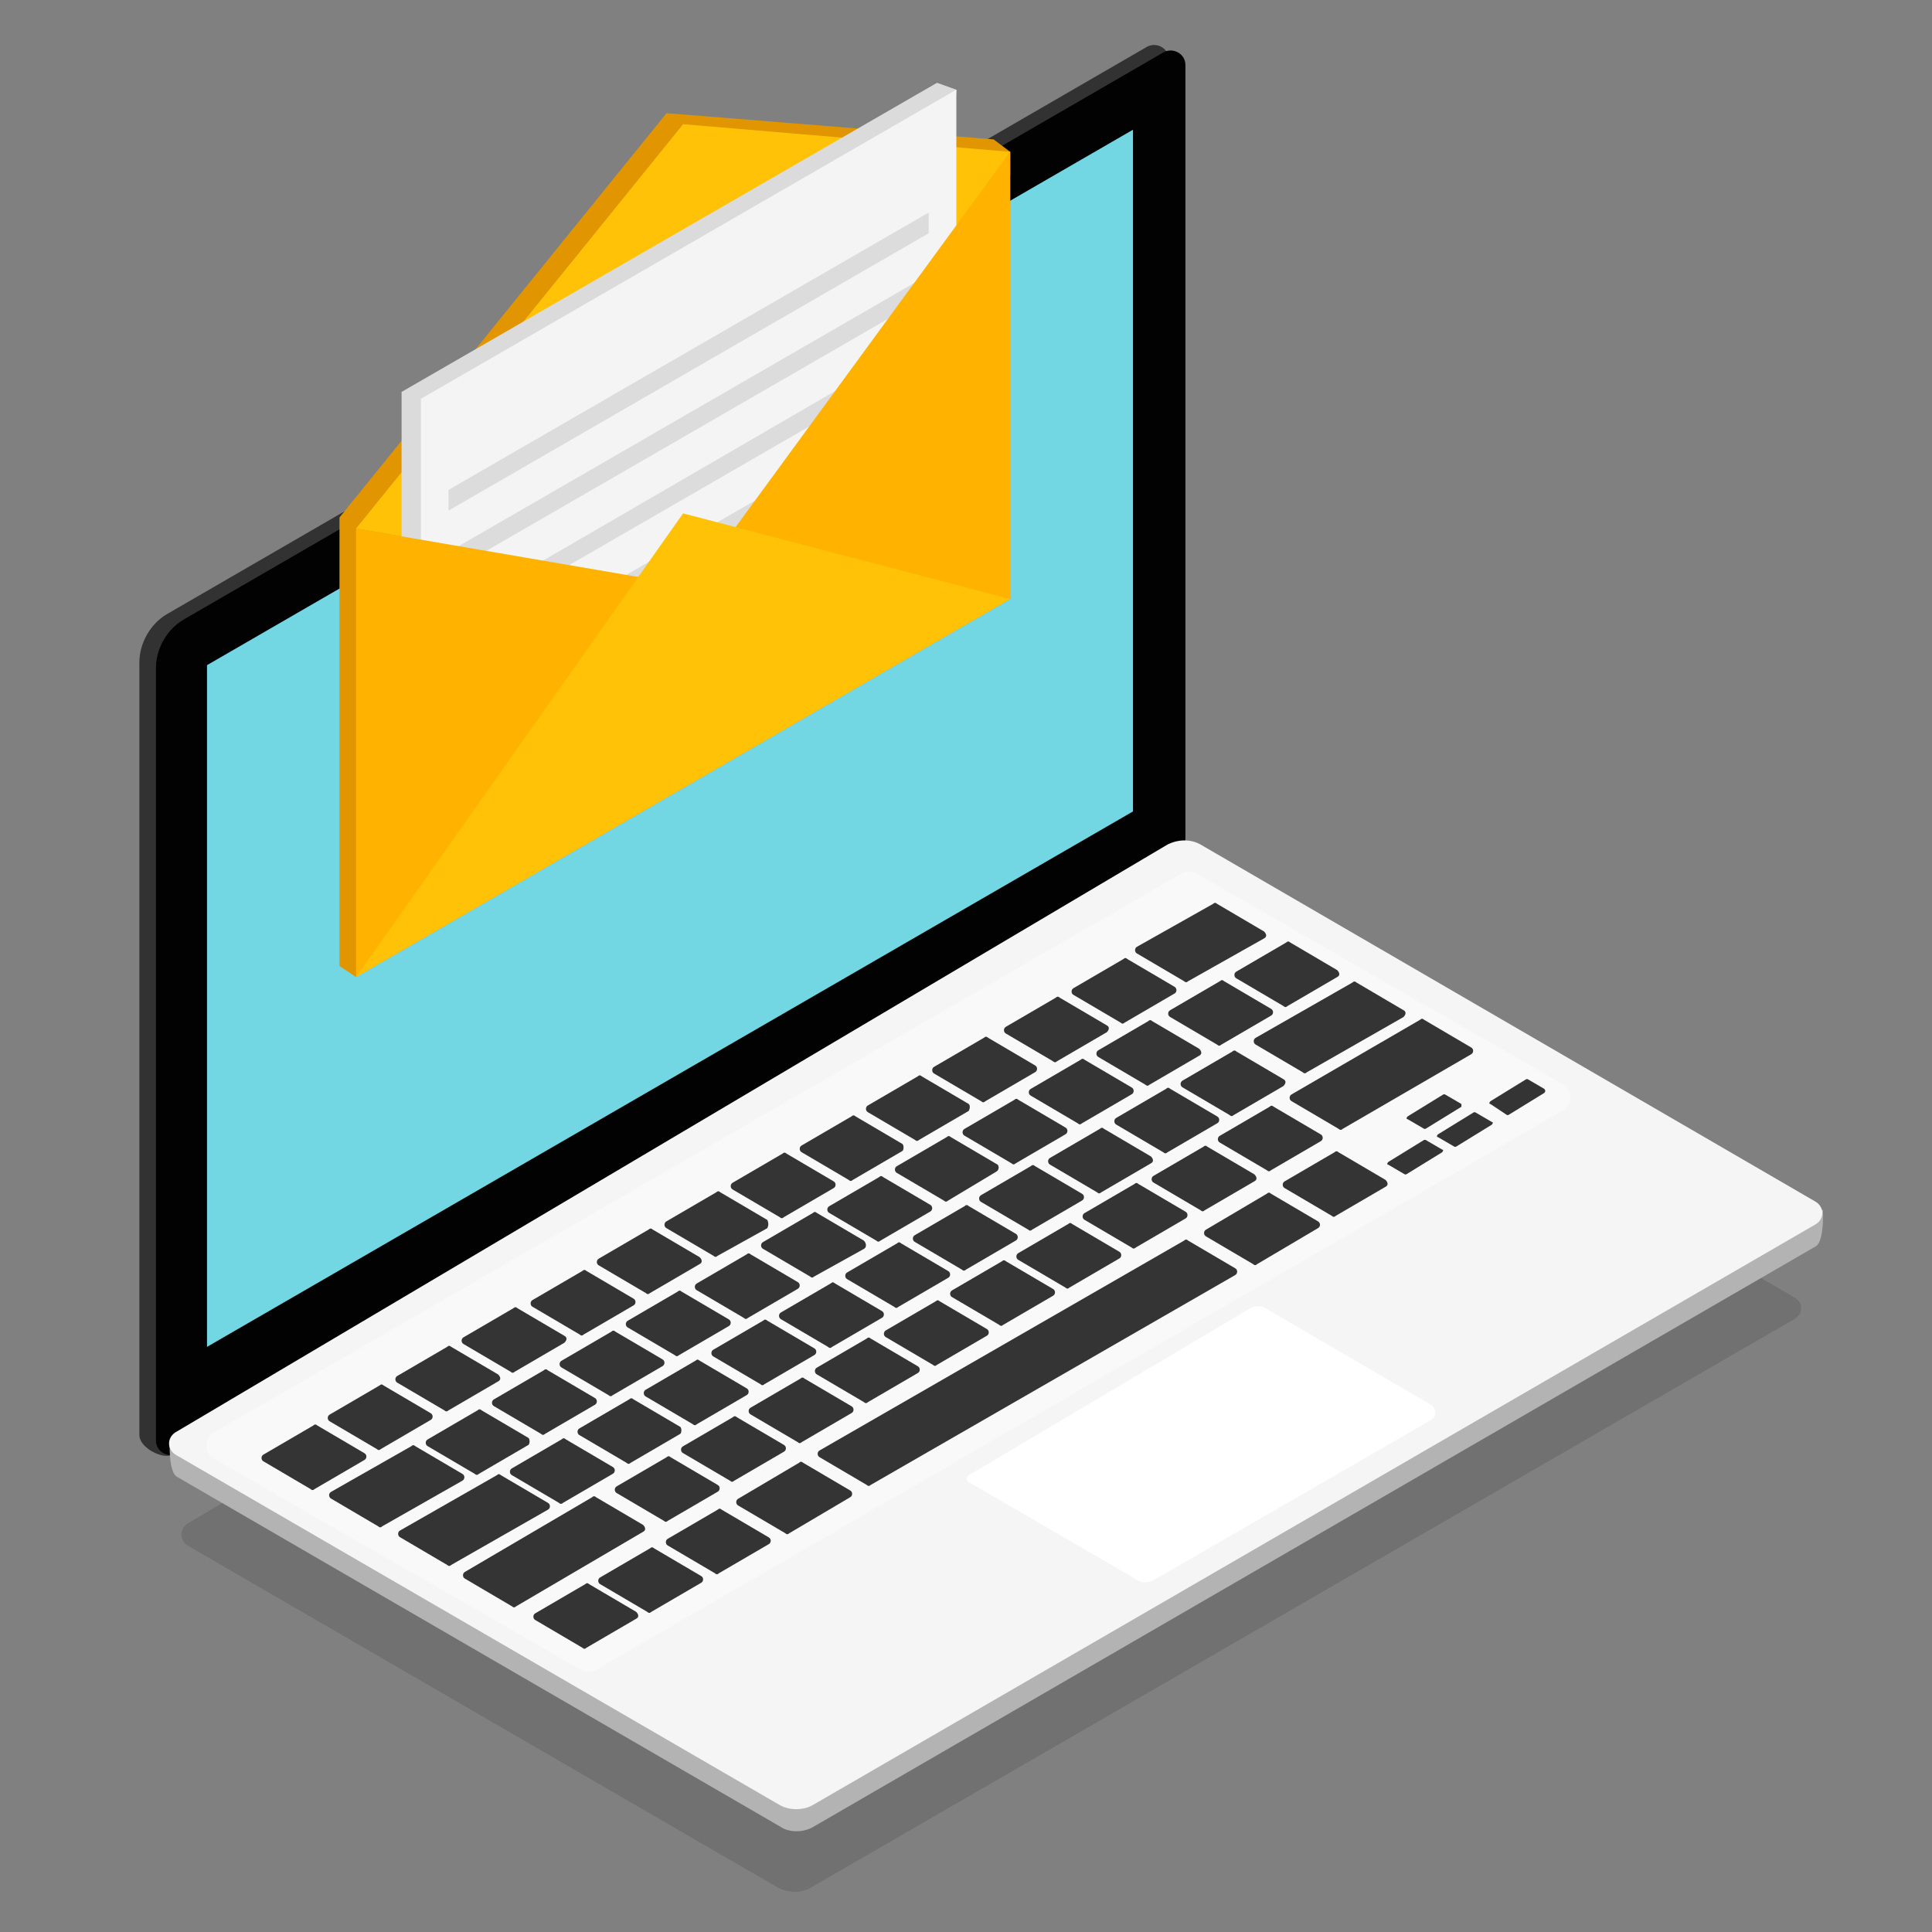 <?xml version="1.0" encoding="utf-8"?>
<!-- Generator: Adobe Illustrator 23.0.3, SVG Export Plug-In . SVG Version: 6.00 Build 0)  -->
<svg version="1.1" id="Layer_1" xmlns="http://www.w3.org/2000/svg" xmlns:xlink="http://www.w3.org/1999/xlink" x="0px" y="0px"
	 width="140px" height="140px" viewBox="0 0 140 140" style="enable-background:new 0 0 140 140;" xml:space="preserve">
<rect x="0" y="0" width="140" height="140" fill="#808080" stroke="none"/>
<style type="text/css">
	.st0{opacity:0.3;fill:#4D4D4F;enable-background:new    ;}
	.st1{fill:#323232;}
	.st2{fill:#020202;}
	.st3{fill:#73D7E3;}
	.st4{fill:#E19501;}
	.st5{fill:#FFC207;}
	.st6{fill:#DBDBDB;}
	.st7{fill:#F4F4F4;}
	.st8{fill:#DCDCDC;}
	.st9{fill:#FFB200;}
	.st10{fill:#B3B3B3;}
	.st11{fill:#F5F5F5;}
	.st12{fill:#FFFFFF;}
	.st13{fill:#F9F9F9;}
	.st14{fill:#343434;}
</style>
<path class="st0" d="M58.9,136.7L130,95.6c0.7-0.4,0.7-1.2,0-1.6L86.4,68.7c-0.8-0.5-1.7-0.5-2.4,0l-70.4,41.7
	c-0.6,0.4-0.6,1.2,0,1.6l42.8,24.8C57.3,137.2,58.1,137.2,58.9,136.7z"/>
<g>
	<g>
		<path class="st1" d="M82.8,63.9l-70.3,41.5c-0.7,0.4-2.4-0.5-2.4-1.4V48c0-1.4,0.8-2.8,2-3.5l71-41.1c0.7-0.4,1.6,0.1,1.6,0.9v56
			C84.8,61.8,84,63.1,82.8,63.9z"/>
		<path class="st2" d="M83.9,64.2l-71,41.1c-0.7,0.4-1.6-0.1-1.6-0.9v-56c0-1.4,0.8-2.8,2-3.5l71-41.1c0.7-0.4,1.6,0.1,1.6,0.9v56
			C85.9,62.2,85.1,63.5,83.9,64.2z"/>
		<polygon class="st3" points="82.1,58.8 15,97.6 15,48.2 82.1,9.4 		"/>
	</g>
	<g>
		<g>
			<polygon class="st4" points="48.3,8.2 24.6,37.5 24.6,70 25.8,70.8 73.2,43.4 73.2,11 72,10.1 			"/>
			<polygon class="st5" points="73.2,11 49.5,9 25.8,38.3 46.2,41.8 53.3,38.2 73.2,12.7 			"/>
		</g>
		<g>
			<polygon class="st6" points="29.1,28.4 29.1,55 30.5,55.5 67.9,32.6 69.3,6.5 67.9,6 			"/>
			<polygon class="st7" points="30.5,28.9 30.5,55.5 69.3,33.1 69.3,6.5 			"/>
			<polygon class="st8" points="32.5,49.1 32.5,50.5 67.3,30.4 67.3,29 			"/>
			<polygon class="st8" points="32.5,44.6 32.5,46 67.3,25.9 67.3,24.4 			"/>
			<polygon class="st8" points="32.5,40 32.5,41.5 67.3,21.4 67.3,19.9 			"/>
			<polygon class="st8" points="32.5,35.5 32.5,37 67.3,16.9 67.3,15.4 			"/>
		</g>
		<polygon class="st9" points="25.8,38.3 25.8,70.8 73.2,43.4 73.2,11 53.3,38.2 46.2,41.8 		"/>
		<polygon class="st5" points="25.8,70.8 73.2,43.4 49.5,37.2 		"/>
	</g>
	<g>
		<path class="st10" d="M58.9,132.4l72.7-42.1c0.6-0.4,0.5-2.6,0.5-2.6L85.9,62.2c-0.8-0.4-1.7-0.4-2.4,0l-71.2,42.3
			c0,0-0.1,2.1,0.5,2.5l43.8,25.4C57.2,132.8,58.2,132.8,58.9,132.4z"/>
		<path class="st11" d="M58.9,130.8l72.7-42.1c0.6-0.4,0.6-1.2,0-1.6L87,61.2c-0.7-0.4-1.6-0.4-2.4,0l-71.9,42.6
			c-0.6,0.4-0.6,1.2,0,1.6l43.8,25.4C57.2,131.2,58.2,131.2,58.9,130.8z"/>
		<path class="st12" d="M83.6,114.5l20.1-11.6c0.4-0.2,0.4-0.9,0-1.1l-12-7c-0.3-0.2-0.7-0.2-1.1,0l-20.4,12.1
			c-0.2,0.1-0.2,0.4,0,0.5l12.4,7.2C82.9,114.7,83.3,114.7,83.6,114.5z"/>
		<g>
			<path class="st13" d="M113.2,80.5l-70,40.5c-0.3,0.2-0.8,0.2-1.1,0l-26.6-15.3c-0.7-0.4-0.7-1.5,0-1.9l70.1-40.5
				c0.3-0.2,0.8-0.2,1.1,0l26.6,15.3C114,79.1,114,80.1,113.2,80.5z"/>
			<path class="st14" d="M89.5,92.4l-26.4,15.2c-0.1,0.1-0.2,0.1-0.3,0l-3.4-2c-0.2-0.1-0.2-0.4,0-0.5l26.4-15.2
				c0.1-0.1,0.2-0.1,0.3,0l3.4,2C89.7,92,89.7,92.3,89.5,92.4z"/>
			<path class="st14" d="M46.6,111l-9.2,5.4c-0.1,0.1-0.2,0.1-0.3,0l-3.4-2c-0.2-0.1-0.2-0.4,0-0.5l9.2-5.4c0.1-0.1,0.2-0.1,0.3,0
				l3.4,2C46.8,110.7,46.8,110.9,46.6,111z"/>
			<path class="st14" d="M39.7,109.4l-7,4c-0.1,0.1-0.2,0.1-0.3,0l-3.4-2c-0.2-0.1-0.2-0.4,0-0.5l7-4c0.1-0.1,0.2-0.1,0.3,0l3.4,2
				C39.9,109,39.9,109.3,39.7,109.4z"/>
			<path class="st14" d="M106.6,76.4l-9.3,5.4c-0.1,0.1-0.2,0.1-0.3,0l-3.4-2c-0.2-0.1-0.2-0.4,0-0.5l9.3-5.4c0.1-0.1,0.2-0.1,0.3,0
				l3.4,2C106.8,76,106.8,76.3,106.6,76.4z"/>
			<path class="st14" d="M108.1,81.5l-2.6,1.6h-0.1l-1.2-0.7c-0.1,0-0.1-0.1,0-0.2l2.6-1.6h0.1l1.2,0.7
				C108.2,81.3,108.2,81.4,108.1,81.5z"/>
			<path class="st14" d="M105.9,80.2l-2.6,1.6h-0.1l-1.2-0.7c-0.1,0-0.1-0.1,0-0.2l2.6-1.6h0.1l1.2,0.7
				C105.9,80.1,105.9,80.2,105.9,80.2z"/>
			<path class="st14" d="M111.9,79.2l-2.6,1.6h-0.1L108,80c-0.1,0-0.1-0.1,0-0.2l2.6-1.6h0.1l1.2,0.7C112,79,112,79.1,111.9,79.2z"
				/>
			<path class="st14" d="M104.5,83.5l-2.6,1.6h-0.1l-1.2-0.7c-0.1,0-0.1-0.1,0-0.2l2.6-1.6h0.1l1.2,0.7
				C104.6,83.3,104.6,83.4,104.5,83.5z"/>
			<path class="st14" d="M46.1,117.3l-3.6,2.1c-0.1,0.1-0.2,0.1-0.3,0l-3.4-2c-0.2-0.1-0.2-0.4,0-0.5l3.6-2.1c0.1-0.1,0.2-0.1,0.3,0
				l3.4,2C46.3,117,46.3,117.2,46.1,117.3z"/>
			<path class="st14" d="M50.8,114.7l-3.6,2.1c-0.1,0.1-0.2,0.1-0.3,0l-3.4-2c-0.2-0.1-0.2-0.4,0-0.5l3.6-2.1c0.1-0.1,0.2-0.1,0.3,0
				l3.4,2C51,114.3,51,114.6,50.8,114.7z"/>
			<path class="st14" d="M55.7,111.9l-3.6,2.1c-0.1,0.1-0.2,0.1-0.3,0l-3.4-2c-0.2-0.1-0.2-0.4,0-0.5l3.6-2.1c0.1-0.1,0.2-0.1,0.3,0
				l3.4,2C55.9,111.5,55.9,111.8,55.7,111.9z"/>
			<path class="st14" d="M52,108.1l-3.6,2.1c-0.1,0.1-0.2,0.1-0.3,0l-3.4-2c-0.2-0.1-0.2-0.4,0-0.5l3.6-2.1c0.1-0.1,0.2-0.1,0.3,0
				l3.4,2C52.2,107.7,52.2,108,52,108.1z"/>
			<path class="st14" d="M56.8,105.2l-3.6,2.1c-0.1,0.1-0.2,0.1-0.3,0l-3.4-2c-0.2-0.1-0.2-0.4,0-0.5l3.6-2.1c0.1-0.1,0.2-0.1,0.3,0
				l3.4,2C57,104.8,57,105.1,56.8,105.2z"/>
			<path class="st14" d="M61.7,102.4l-3.6,2.1c-0.1,0.1-0.2,0.1-0.3,0l-3.4-2c-0.2-0.1-0.2-0.4,0-0.5l3.6-2.1c0.1-0.1,0.2-0.1,0.3,0
				l3.4,2C61.9,102,61.9,102.3,61.7,102.4z"/>
			<path class="st14" d="M66.5,99.5l-3.6,2.1c-0.1,0.1-0.2,0.1-0.3,0l-3.4-2c-0.2-0.1-0.2-0.4,0-0.5l3.6-2.1c0.1-0.1,0.2-0.1,0.3,0
				l3.4,2C66.7,99.1,66.7,99.4,66.5,99.5z"/>
			<path class="st14" d="M71.5,96.8l-3.6,2.1c-0.1,0.1-0.2,0.1-0.3,0l-3.4-2c-0.2-0.1-0.2-0.4,0-0.5l3.6-2.1c0.1-0.1,0.2-0.1,0.3,0
				l3.4,2C71.7,96.4,71.7,96.7,71.5,96.8z"/>
			<path class="st14" d="M76.3,93.9L72.7,96c-0.1,0.1-0.2,0.1-0.3,0L69,94c-0.2-0.1-0.2-0.4,0-0.5l3.6-2.1c0.1-0.1,0.2-0.1,0.3,0
				l3.4,2C76.5,93.5,76.5,93.8,76.3,93.9z"/>
			<path class="st14" d="M81.1,91.2l-3.6,2.1c-0.1,0.1-0.2,0.1-0.3,0l-3.4-2c-0.2-0.1-0.2-0.4,0-0.5l3.6-2.1c0.1-0.1,0.2-0.1,0.3,0
				l3.4,2C81.3,90.8,81.3,91.1,81.1,91.2z"/>
			<path class="st14" d="M85.9,88.3l-3.6,2.1c-0.1,0.1-0.2,0.1-0.3,0l-3.4-2c-0.2-0.1-0.2-0.4,0-0.5l3.6-2.1c0.1-0.1,0.2-0.1,0.3,0
				l3.4,2C86.1,87.9,86.1,88.2,85.9,88.3z"/>
			<path class="st14" d="M90.9,85.6l-3.6,2.1c-0.1,0.1-0.2,0.1-0.3,0l-3.4-2c-0.2-0.1-0.2-0.4,0-0.5l3.6-2.1c0.1-0.1,0.2-0.1,0.3,0
				l3.4,2C91.1,85.3,91.1,85.5,90.9,85.6z"/>
			<path class="st14" d="M95.7,82.7l-3.6,2.1c-0.1,0.1-0.2,0.1-0.3,0l-3.4-2c-0.2-0.1-0.2-0.4,0-0.5l3.6-2.1c0.1-0.1,0.2-0.1,0.3,0
				l3.4,2C95.9,82.3,95.9,82.6,95.7,82.7z"/>
			<path class="st14" d="M44.4,106.8l-3.6,2.1c-0.1,0.1-0.2,0.1-0.3,0l-3.4-2c-0.2-0.1-0.2-0.4,0-0.5l3.6-2.1c0.1-0.1,0.2-0.1,0.3,0
				l3.4,2C44.6,106.4,44.6,106.7,44.4,106.8z"/>
			<path class="st14" d="M49.3,103.9l-3.6,2.1c-0.1,0.1-0.2,0.1-0.3,0l-3.4-2c-0.2-0.1-0.2-0.4,0-0.5l3.6-2.1c0.1-0.1,0.2-0.1,0.3,0
				l3.4,2C49.4,103.5,49.4,103.8,49.3,103.9z"/>
			<path class="st14" d="M54.1,101.1l-3.6,2.1c-0.1,0.1-0.2,0.1-0.3,0l-3.4-2c-0.2-0.1-0.2-0.4,0-0.5l3.6-2.1c0.1-0.1,0.2-0.1,0.3,0
				l3.4,2C54.3,100.7,54.3,101,54.1,101.1z"/>
			<path class="st14" d="M59,98.2l-3.6,2.1c-0.1,0.1-0.2,0.1-0.3,0l-3.4-2c-0.2-0.1-0.2-0.4,0-0.5l3.6-2.1c0.1-0.1,0.2-0.1,0.3,0
				l3.4,2C59.2,97.8,59.2,98.1,59,98.2z"/>
			<path class="st14" d="M63.9,95.5l-3.6,2.1c-0.1,0.1-0.2,0.1-0.3,0l-3.4-2c-0.2-0.1-0.2-0.4,0-0.5l3.6-2.1c0.1-0.1,0.2-0.1,0.3,0
				l3.4,2C64.1,95.1,64.1,95.4,63.9,95.5z"/>
			<path class="st14" d="M68.7,92.6l-3.6,2.1c-0.1,0.1-0.2,0.1-0.3,0l-3.4-2c-0.2-0.1-0.2-0.4,0-0.5l3.6-2.1c0.1-0.1,0.2-0.1,0.3,0
				l3.4,2C68.9,92.2,68.9,92.5,68.7,92.6z"/>
			<path class="st14" d="M73.6,89.9L70,92c-0.1,0.1-0.2,0.1-0.3,0l-3.4-2c-0.2-0.1-0.2-0.4,0-0.5l3.6-2.1c0.1-0.1,0.2-0.1,0.3,0
				l3.4,2C73.8,89.5,73.8,89.8,73.6,89.9z"/>
			<path class="st14" d="M78.4,87l-3.6,2.1c-0.1,0.1-0.2,0.1-0.3,0l-3.4-2c-0.2-0.1-0.2-0.4,0-0.5l3.6-2.1c0.1-0.1,0.2-0.1,0.3,0
				l3.4,2C78.6,86.6,78.6,86.9,78.4,87z"/>
			<path class="st14" d="M83.4,84.3l-3.6,2.1c-0.1,0.1-0.2,0.1-0.3,0l-3.4-2c-0.2-0.1-0.2-0.4,0-0.5l3.6-2.1c0.1-0.1,0.2-0.1,0.3,0
				l3.4,2C83.6,84,83.6,84.2,83.4,84.3z"/>
			<path class="st14" d="M88.2,81.4l-3.6,2.1c-0.1,0.1-0.2,0.1-0.3,0l-3.4-2c-0.2-0.1-0.2-0.4,0-0.5l3.6-2.1c0.1-0.1,0.2-0.1,0.3,0
				l3.4,2C88.4,81,88.4,81.3,88.2,81.4z"/>
			<path class="st14" d="M93,78.7l-3.6,2.1c-0.1,0.1-0.2,0.1-0.3,0l-3.4-2c-0.2-0.1-0.2-0.4,0-0.5l3.6-2.1c0.1-0.1,0.2-0.1,0.3,0
				l3.4,2C93.2,78.3,93.2,78.5,93,78.7z"/>
			<path class="st14" d="M33.5,107.3l-5.8,3.3c-0.1,0.1-0.2,0.1-0.3,0l-3.4-2c-0.2-0.1-0.2-0.4,0-0.5l5.8-3.3c0.1-0.1,0.2-0.1,0.3,0
				l3.4,2C33.7,106.9,33.7,107.2,33.5,107.3z"/>
			<path class="st14" d="M38.3,104.7l-3.6,2.1c-0.1,0.1-0.2,0.1-0.3,0l-3.4-2c-0.2-0.1-0.2-0.4,0-0.5l3.6-2.1c0.1-0.1,0.2-0.1,0.3,0
				l3.4,2C38.4,104.3,38.4,104.6,38.3,104.7z"/>
			<path class="st14" d="M43.1,101.8l-3.6,2.1c-0.1,0.1-0.2,0.1-0.3,0l-3.4-2c-0.2-0.1-0.2-0.4,0-0.5l3.6-2.1c0.1-0.1,0.2-0.1,0.3,0
				l3.4,2C43.3,101.4,43.3,101.7,43.1,101.8z"/>
			<path class="st14" d="M48,99l-3.6,2.1c-0.1,0.1-0.2,0.1-0.3,0l-3.4-2c-0.2-0.1-0.2-0.4,0-0.5l3.6-2.1c0.1-0.1,0.2-0.1,0.3,0
				l3.4,2C48.2,98.6,48.2,98.9,48,99z"/>
			<path class="st14" d="M52.8,96.1l-3.6,2.1c-0.1,0.1-0.2,0.1-0.3,0l-3.4-2c-0.2-0.1-0.2-0.4,0-0.5l3.6-2.1c0.1-0.1,0.2-0.1,0.3,0
				l3.4,2C53,95.7,53,96,52.8,96.1z"/>
			<path class="st14" d="M57.8,93.4l-3.6,2.1c-0.1,0.1-0.2,0.1-0.3,0l-3.4-2c-0.2-0.1-0.2-0.4,0-0.5l3.6-2.1c0.1-0.1,0.2-0.1,0.3,0
				l3.4,2C58,93,58,93.3,57.8,93.4z"/>
			<path class="st14" d="M62.6,90.5l-3.6,2c-0.1,0.1-0.2,0.1-0.3,0l-3.4-2c-0.2-0.1-0.2-0.4,0-0.5l3.6-2.1c0.1-0.1,0.2-0.1,0.3,0
				l3.4,2C62.8,90.1,62.8,90.4,62.6,90.5z"/>
			<path class="st14" d="M67.4,87.8l-3.6,2.1c-0.1,0.1-0.2,0.1-0.3,0l-3.4-2c-0.2-0.1-0.2-0.4,0-0.5l3.6-2.1c0.1-0.1,0.2-0.1,0.3,0
				l3.4,2C67.6,87.4,67.6,87.7,67.4,87.8z"/>
			<path class="st14" d="M72.2,84.9L68.7,87c-0.1,0.1-0.2,0.1-0.3,0L65,85c-0.2-0.1-0.2-0.4,0-0.5l3.6-2.1c0.1-0.1,0.2-0.1,0.3,0
				l3.4,2C72.4,84.5,72.4,84.8,72.2,84.9z"/>
			<path class="st14" d="M77.2,82.2l-3.6,2.1c-0.1,0.1-0.2,0.1-0.3,0l-3.4-2c-0.2-0.1-0.2-0.4,0-0.5l3.6-2.1c0.1-0.1,0.2-0.1,0.3,0
				l3.4,2C77.4,81.8,77.4,82.1,77.2,82.2z"/>
			<path class="st14" d="M82,79.3l-3.6,2.1c-0.1,0.1-0.2,0.1-0.3,0l-3.4-2c-0.2-0.1-0.2-0.4,0-0.5l3.6-2.1c0.1-0.1,0.2-0.1,0.3,0
				l3.4,2C82.2,78.9,82.2,79.2,82,79.3z"/>
			<path class="st14" d="M86.9,76.5l-3.6,2.1c-0.1,0.1-0.2,0.1-0.3,0l-3.4-2c-0.2-0.1-0.2-0.4,0-0.5l3.6-2.1c0.1-0.1,0.2-0.1,0.3,0
				l3.4,2C87.1,76.2,87.1,76.4,86.9,76.5z"/>
			<path class="st14" d="M92.1,73.6l-3.6,2.1c-0.1,0.1-0.2,0.1-0.3,0l-3.4-2c-0.2-0.1-0.2-0.4,0-0.5l3.6-2.1c0.1-0.1,0.2-0.1,0.3,0
				l3.4,2C92.3,73.2,92.3,73.5,92.1,73.6z"/>
			<path class="st14" d="M96.9,70.8l-3.6,2.1c-0.1,0.1-0.2,0.1-0.3,0l-3.4-2c-0.2-0.1-0.2-0.4,0-0.5l3.6-2.1c0.1-0.1,0.2-0.1,0.3,0
				l3.4,2C97.1,70.5,97.1,70.7,96.9,70.8z"/>
			<path class="st14" d="M26.4,105.8l-3.6,2.1c-0.1,0.1-0.2,0.1-0.3,0l-3.4-2c-0.2-0.1-0.2-0.4,0-0.5l3.6-2.1c0.1-0.1,0.2-0.1,0.3,0
				l3.4,2C26.6,105.4,26.6,105.7,26.4,105.8z"/>
			<path class="st14" d="M31.2,102.9l-3.6,2.1c-0.1,0.1-0.2,0.1-0.3,0l-3.4-2c-0.2-0.1-0.2-0.4,0-0.5l3.6-2.1c0.1-0.1,0.2-0.1,0.3,0
				l3.4,2C31.4,102.5,31.4,102.8,31.2,102.9z"/>
			<path class="st14" d="M36.1,100.1l-3.6,2.1c-0.1,0.1-0.2,0.1-0.3,0l-3.4-2c-0.2-0.1-0.2-0.4,0-0.5l3.6-2.1c0.1-0.1,0.2-0.1,0.3,0
				l3.4,2C36.3,99.8,36.3,100,36.1,100.1z"/>
			<path class="st14" d="M40.9,97.3l-3.6,2.1c-0.1,0.1-0.2,0.1-0.3,0l-3.4-2c-0.2-0.1-0.2-0.4,0-0.5l3.6-2.1c0.1-0.1,0.2-0.1,0.3,0
				l3.4,2C41.1,96.9,41.1,97.1,40.9,97.3z"/>
			<path class="st14" d="M45.9,94.6l-3.6,2.1c-0.1,0.1-0.2,0.1-0.3,0l-3.4-2c-0.2-0.1-0.2-0.4,0-0.5l3.6-2.1c0.1-0.1,0.2-0.1,0.3,0
				l3.4,2C46.1,94.2,46.1,94.5,45.9,94.6z"/>
			<path class="st14" d="M50.7,91.6l-3.6,2.1c-0.1,0.1-0.2,0.1-0.3,0l-3.4-2c-0.2-0.1-0.2-0.4,0-0.5l3.6-2.1c0.1-0.1,0.2-0.1,0.3,0
				l3.4,2C50.9,91.3,50.9,91.5,50.7,91.6z"/>
			<path class="st14" d="M55.6,89L52,91c-0.1,0.1-0.2,0.1-0.3,0l-3.4-2c-0.2-0.1-0.2-0.4,0-0.5l3.6-2.1c0.1-0.1,0.2-0.1,0.3,0l3.4,2
				C55.7,88.6,55.7,88.8,55.6,89z"/>
			<path class="st14" d="M60.4,86.1l-3.6,2.1c-0.1,0.1-0.2,0.1-0.3,0l-3.4-2c-0.2-0.1-0.2-0.4,0-0.5l3.6-2.1c0.1-0.1,0.2-0.1,0.3,0
				l3.4,2C60.6,85.7,60.6,86,60.4,86.1z"/>
			<path class="st14" d="M65.4,83.4l-3.6,2.1c-0.1,0.1-0.2,0.1-0.3,0l-3.4-2c-0.2-0.1-0.2-0.4,0-0.5l3.6-2.1c0.1-0.1,0.2-0.1,0.3,0
				l3.4,2C65.5,83,65.5,83.3,65.4,83.4z"/>
			<path class="st14" d="M70.2,80.5l-3.6,2.1c-0.1,0.1-0.2,0.1-0.3,0l-3.4-2c-0.2-0.1-0.2-0.4,0-0.5l3.6-2.1c0.1-0.1,0.2-0.1,0.3,0
				l3.4,2C70.3,80.1,70.3,80.3,70.2,80.5z"/>
			<path class="st14" d="M75,77.7l-3.6,2.1c-0.1,0.1-0.2,0.1-0.3,0l-3.4-2c-0.2-0.1-0.2-0.4,0-0.5l3.6-2.1c0.1-0.1,0.2-0.1,0.3,0
				l3.4,2C75.2,77.3,75.2,77.6,75,77.7z"/>
			<path class="st14" d="M80.2,74.8l-3.6,2.1c-0.1,0.1-0.2,0.1-0.3,0l-3.4-2c-0.2-0.1-0.2-0.4,0-0.5l3.6-2.1c0.1-0.1,0.2-0.1,0.3,0
				l3.4,2C80.4,74.4,80.4,74.6,80.2,74.8z"/>
			<path class="st14" d="M85.1,72l-3.6,2.1c-0.1,0.1-0.2,0.1-0.3,0l-3.4-2c-0.2-0.1-0.2-0.4,0-0.5l3.6-2.1c0.1-0.1,0.2-0.1,0.3,0
				l3.4,2C85.3,71.6,85.3,71.9,85.1,72z"/>
			<path class="st14" d="M91.6,68l-5.5,3.1c-0.1,0.1-0.2,0.1-0.3,0l-3.4-2c-0.2-0.1-0.2-0.4,0-0.5l5.5-3.1c0.1-0.1,0.2-0.1,0.3,0
				l3.4,2C91.8,67.7,91.8,67.9,91.6,68z"/>
			<path class="st14" d="M101.7,73.7l-7,4c-0.1,0.1-0.2,0.1-0.3,0l-3.4-2c-0.2-0.1-0.2-0.4,0-0.5l7-4c0.1-0.1,0.2-0.1,0.3,0l3.4,2
				C101.9,73.3,101.9,73.5,101.7,73.7z"/>
			<path class="st14" d="M100.4,86l-3.6,2.1c-0.1,0.1-0.2,0.1-0.3,0l-3.4-2c-0.2-0.1-0.2-0.4,0-0.5l3.6-2.1c0.1-0.1,0.2-0.1,0.3,0
				l3.4,2C100.6,85.7,100.6,85.9,100.4,86z"/>
			<path class="st14" d="M61.6,108.5l-4.4,2.6c-0.1,0.1-0.2,0.1-0.3,0l-3.4-2c-0.2-0.1-0.2-0.4,0-0.5l4.4-2.6c0.1-0.1,0.2-0.1,0.3,0
				l3.4,2C61.8,108.1,61.8,108.4,61.6,108.5z"/>
			<path class="st14" d="M95.5,89l-4.4,2.6c-0.1,0.1-0.2,0.1-0.3,0l-3.4-2c-0.2-0.1-0.2-0.4,0-0.5l4.4-2.6c0.1-0.1,0.2-0.1,0.3,0
				l3.4,2C95.7,88.6,95.7,88.9,95.5,89z"/>
		</g>
	</g>
</g>
</svg>
